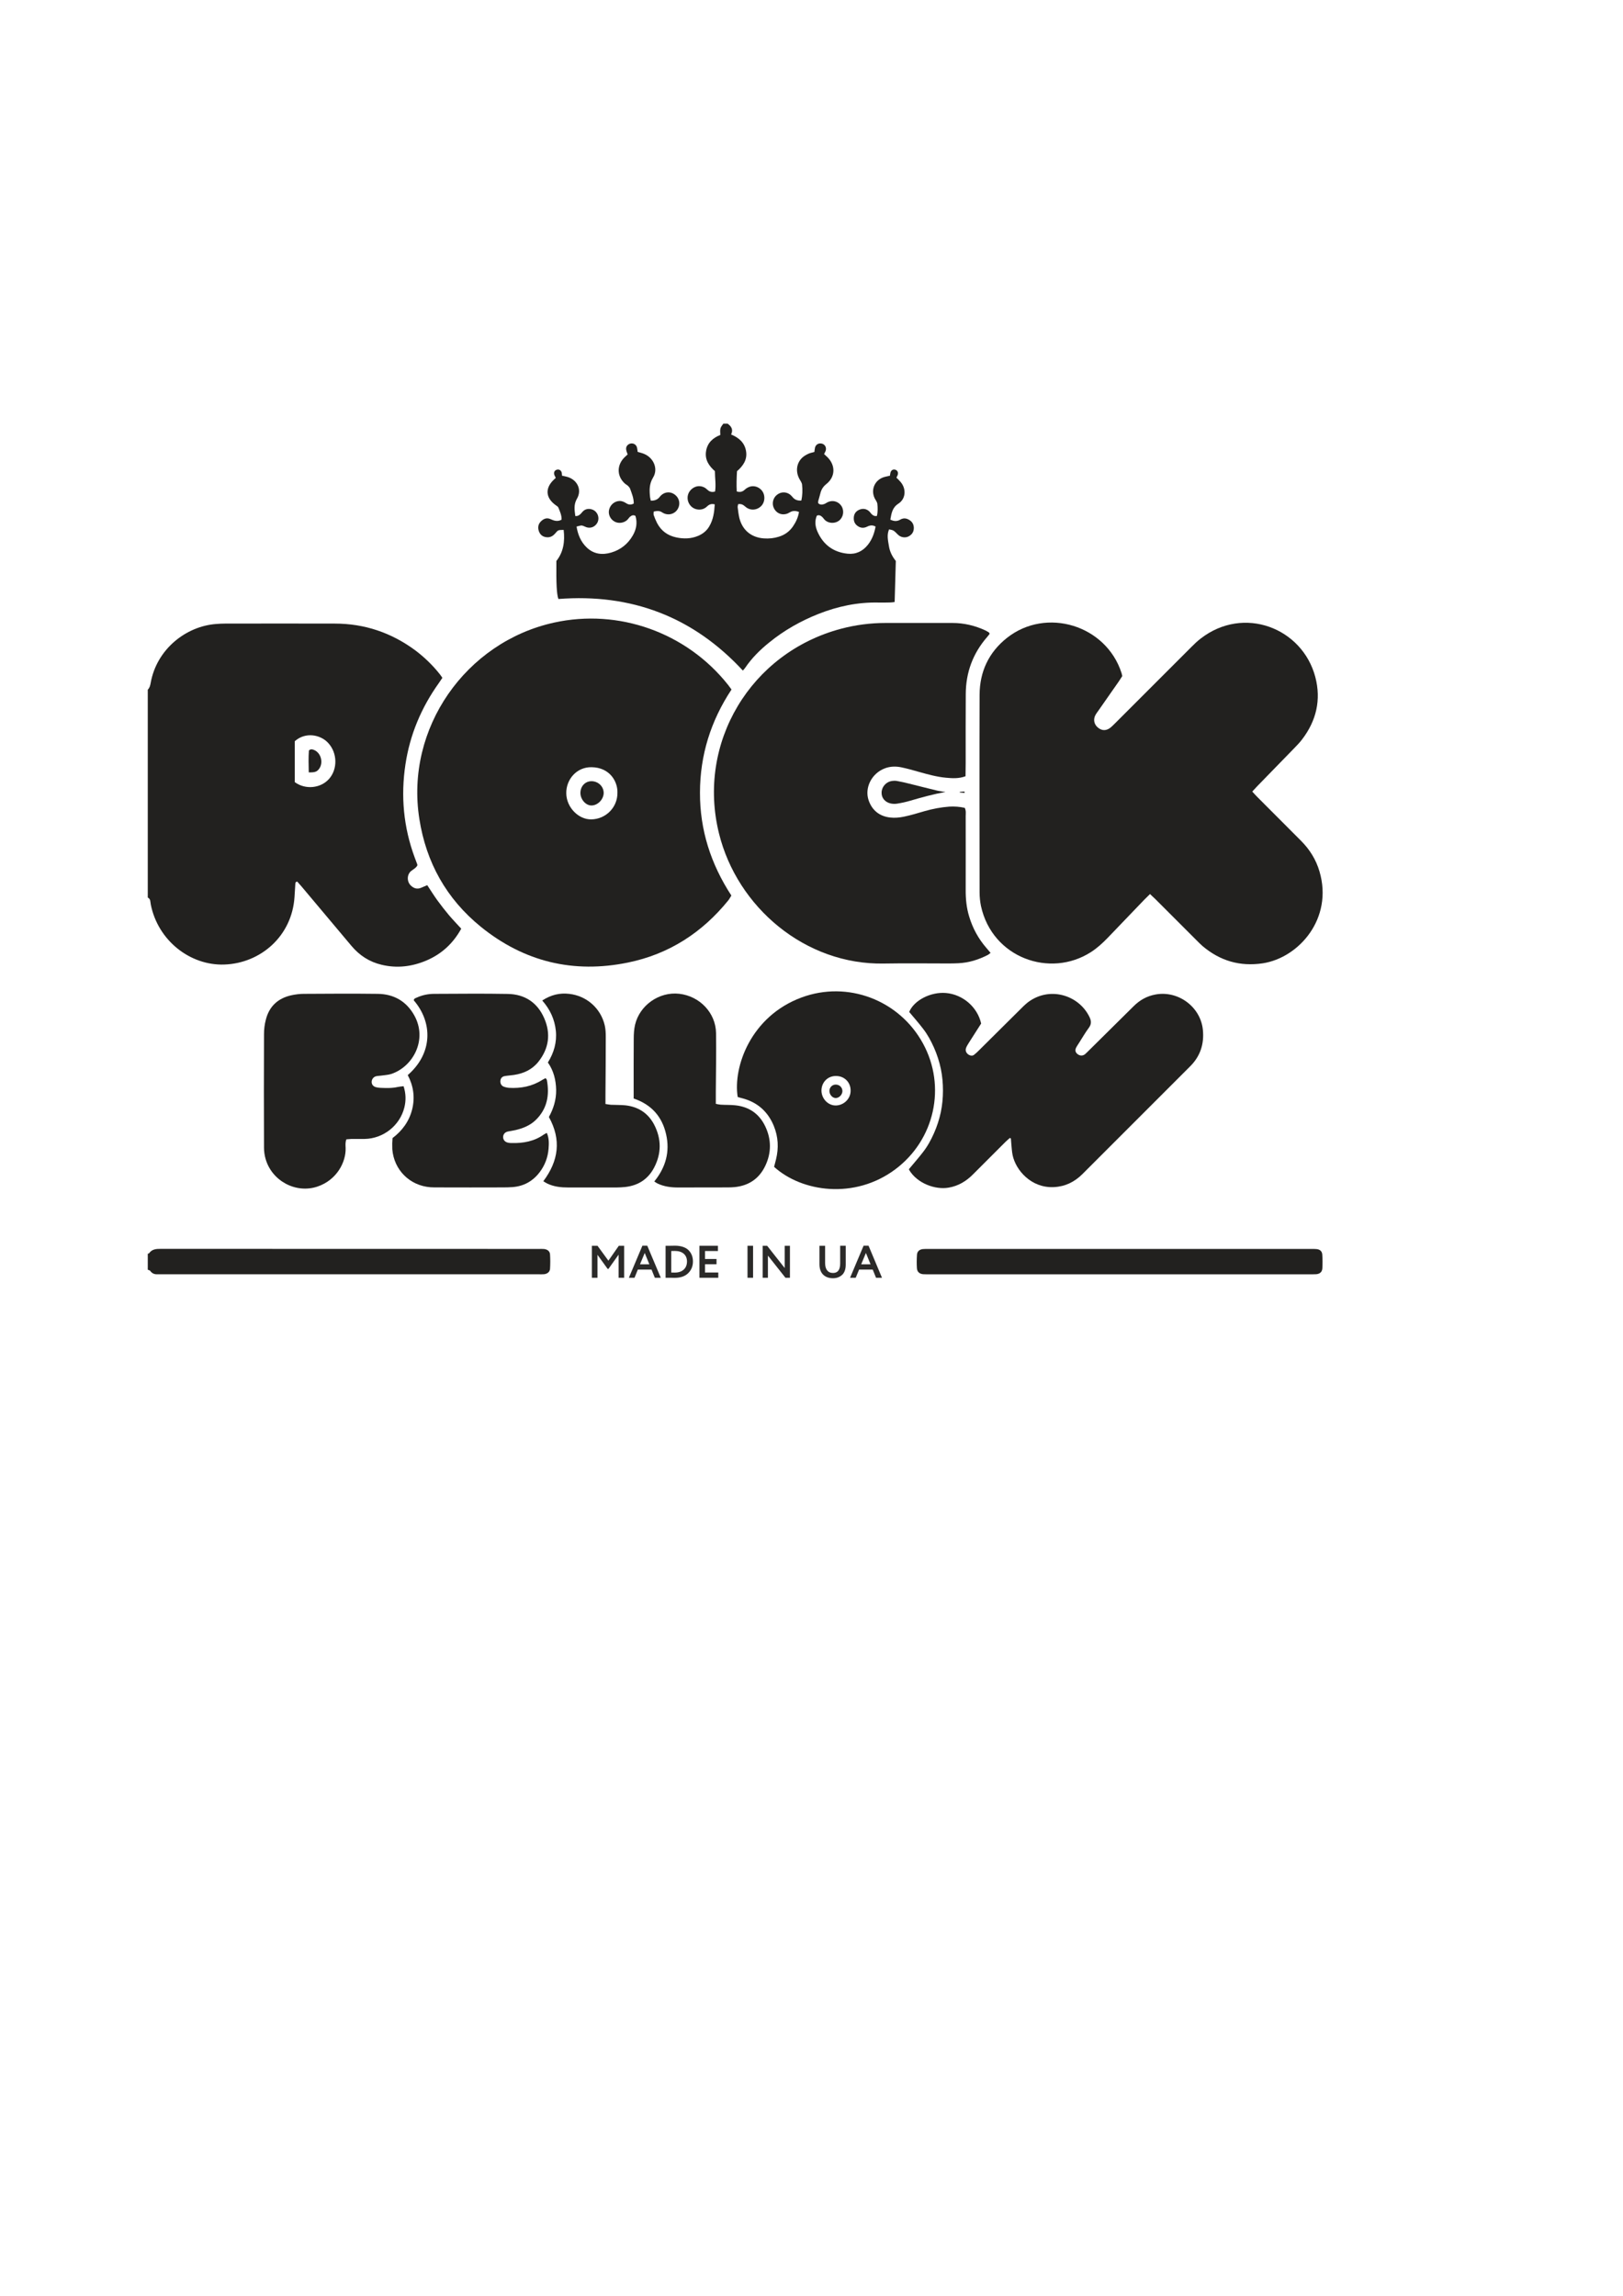 <?xml version="1.0" encoding="UTF-8"?>
<!DOCTYPE svg PUBLIC "-//W3C//DTD SVG 1.1//EN" "http://www.w3.org/Graphics/SVG/1.1/DTD/svg11.dtd">
<!-- Creator: CorelDRAW X7 -->
<svg xmlns="http://www.w3.org/2000/svg" xml:space="preserve" width="100%" height="100%" version="1.1" style="shape-rendering:geometricPrecision; text-rendering:geometricPrecision; image-rendering:optimizeQuality; fill-rule:evenodd; clip-rule:evenodd"
viewBox="0 0 21000 29700"
 xmlns:xlink="http://www.w3.org/1999/xlink">
 <defs>
  <style type="text/css">
   <![CDATA[
    .fil1 {fill:#22211F}
    .fil0 {fill:#2B2A29;fill-rule:nonzero}
   ]]>
  </style>
 </defs>
 <g id="Слой_x0020_1">
  <g id="_407209648">
   <g>
    <g>
     <polygon class="fil0" points="7658,16530 7658,16116 7731,16116 7872,16309 8007,16116 8076,16116 8076,16530 8004,16530 8004,16231 7873,16415 7862,16415 7731,16233 7731,16530 "/>
     <path class="fil0" d="M8137 16530l175 -415 63 0 175 415 -77 0 -43 -106 -177 0 -43 106 -73 0zm205 -321l0 0 -61 147 121 0 -60 -147z"/>
     <path class="fil0" d="M8612 16530l0 -414 8 0c7,0 26,0 55,0 29,-1 48,-1 59,-1 80,0 142,23 178,61 36,38 54,86 54,143 0,61 -21,112 -62,152 -41,40 -99,60 -175,60 -7,0 -24,0 -50,-1 -25,0 -45,0 -59,0l-8 0zm73 -346l0 0 0 278c13,0 29,1 46,1 49,0 88,-13 116,-39 28,-26 42,-61 42,-105 0,-84 -59,-136 -156,-136 -16,0 -32,0 -48,1z"/>
     <polygon class="fil0" points="9050,16530 9050,16116 9289,16116 9289,16184 9122,16184 9122,16287 9271,16287 9271,16355 9122,16355 9122,16462 9294,16462 9294,16530 "/>
    </g>
    <g>
     <polygon class="fil0" points="9672,16530 9672,16116 9744,16116 9744,16530 "/>
     <polygon class="fil0" points="10221,16530 10163,16530 9936,16243 9936,16530 9868,16530 9868,16116 9926,16116 10153,16404 10153,16116 10221,16116 "/>
    </g>
    <g>
     <path class="fil0" d="M10943 16116l0 242c0,60 -15,104 -46,134 -32,29 -71,44 -118,44 -53,0 -96,-15 -128,-46 -32,-32 -48,-77 -48,-136l0 -238 73 0 0 223c0,80 34,129 103,129 61,0 92,-41 92,-124l0 -228 72 0z"/>
     <path class="fil0" d="M10999 16530l175 -415 64 0 174 415 -77 0 -43 -106 -176 0 -44 106 -73 0zm205 -321l0 0 -61 147 121 0 -60 -147z"/>
    </g>
   </g>
   <path class="fil1" d="M1912 8922c24,-23 31,-52 37,-84 76,-438 457,-738 850,-766 37,-3 75,-5 112,-5 473,-1 946,-1 1420,0 385,0 732,117 1042,346 118,89 224,191 316,307 12,14 22,30 35,49 -16,24 -31,47 -47,69 -226,317 -373,666 -431,1051 -62,410 -25,812 119,1202 11,30 22,59 33,88 1,3 1,6 3,14 -15,33 -50,51 -79,73 -60,47 -59,141 -5,191 37,35 79,49 129,29 26,-11 51,-22 82,-35 45,67 85,133 131,196 48,66 98,130 150,192 51,60 105,116 159,175 -105,191 -254,328 -451,412 -187,79 -380,103 -579,55 -158,-37 -287,-121 -391,-245 -215,-257 -431,-513 -647,-770 -18,-21 -37,-41 -54,-61 -26,3 -24,22 -25,35 -4,53 -7,107 -10,160 -31,510 -439,862 -909,878 -443,15 -859,-312 -951,-777 -7,-33 0,-71 -39,-90 0,-896 0,-1792 0,-2689zm1902 667l0 0c0,175 0,353 0,529 137,101 335,81 444,-42 113,-128 107,-337 -11,-464 -99,-109 -295,-147 -433,-23z"/>
   <path class="fil1" d="M9415 5481c48,34 75,76 45,140 100,41 174,104 193,214 19,112 -38,192 -117,261 -5,89 -8,176 -3,262 42,12 73,5 101,-21 12,-11 24,-21 38,-28 62,-36 139,-20 186,37 43,53 43,138 0,191 -47,56 -125,72 -187,37 -16,-9 -30,-23 -45,-34 -20,-16 -44,-23 -75,-18 -2,13 -8,28 -6,42 6,46 11,93 22,139 40,156 154,250 316,262 67,5 132,-2 195,-22 75,-23 135,-66 180,-130 39,-57 69,-118 80,-190 -44,-17 -81,-18 -119,5 -16,10 -33,18 -51,22 -65,15 -126,-16 -155,-77 -28,-58 -12,-129 38,-170 52,-43 121,-44 173,-4 12,10 23,22 33,34 28,34 65,45 111,43 16,-70 17,-138 10,-206 -2,-26 -22,-50 -35,-75 -51,-95 -38,-205 39,-276 22,-20 50,-36 78,-49 22,-11 48,-14 77,-23 3,-18 4,-39 9,-59 12,-40 49,-59 89,-49 38,10 60,47 50,87 -4,15 -13,29 -22,48 14,13 30,27 45,42 105,106 101,253 -15,345 -39,31 -63,66 -76,113 -9,36 -20,72 -30,108 -2,9 0,19 0,28 24,23 52,20 79,10 17,-6 32,-19 49,-26 64,-28 136,-5 173,53 38,60 25,143 -30,187 -51,41 -133,40 -182,-4 -14,-13 -24,-30 -37,-42 -19,-18 -41,-30 -70,-17 -30,70 -21,141 9,208 75,169 206,265 389,284 108,11 197,-32 264,-117 53,-68 82,-146 98,-234 -38,-22 -72,-17 -107,0 -35,18 -71,22 -108,3 -46,-24 -69,-62 -67,-114 1,-49 24,-85 67,-105 46,-21 92,-17 132,18 11,10 20,24 30,35 18,18 38,32 71,25 11,-51 11,-104 5,-156 -3,-26 -24,-50 -36,-75 -50,-108 1,-228 113,-268 26,-9 54,-13 86,-21 2,-12 3,-27 7,-41 8,-29 30,-42 56,-38 30,6 47,31 39,63 -4,15 -12,28 -18,41 19,19 37,36 53,55 76,88 70,218 -27,281 -81,52 -90,126 -105,207 47,23 87,25 129,0 31,-18 64,-21 99,-5 47,22 74,57 76,109 1,53 -23,90 -69,114 -45,22 -102,12 -138,-25 -54,-54 -53,-55 -113,-67 -32,71 -14,144 -2,217 11,73 44,136 89,192 -5,177 -10,352 -15,531 -23,3 -41,6 -59,6 -50,1 -100,2 -150,1 -270,-6 -529,49 -779,148 -229,91 -441,211 -632,366 -120,96 -229,204 -316,333 -7,10 -16,19 -28,33 -646,-698 -1445,-999 -2387,-926 -22,-64 -29,-194 -26,-492 92,-115 112,-254 94,-402 -69,2 -71,0 -106,42 -31,37 -66,58 -114,53 -48,-4 -82,-30 -99,-74 -18,-48 -12,-95 25,-131 33,-33 74,-51 120,-31 47,21 93,39 147,9 3,-56 -21,-107 -42,-158 -5,-12 -22,-21 -34,-30 -134,-96 -140,-225 -17,-336 5,-4 10,-9 18,-17 -5,-11 -13,-24 -18,-37 -11,-33 1,-59 30,-68 25,-8 51,2 62,28 6,14 5,30 7,49 23,5 48,9 71,16 129,39 189,168 122,282 -44,76 -31,147 -21,224 34,2 53,-12 71,-30 15,-16 28,-35 46,-46 44,-29 110,-18 147,20 39,41 46,101 18,148 -30,48 -83,70 -137,53 -15,-5 -29,-13 -43,-18 -23,-8 -24,-7 -86,9 17,104 55,198 133,272 91,86 201,98 316,64 122,-36 217,-112 280,-223 45,-79 60,-163 33,-251 -28,-17 -51,-5 -70,11 -14,12 -24,30 -37,42 -45,41 -116,49 -166,19 -54,-31 -82,-94 -68,-152 15,-64 71,-111 134,-113 33,-1 61,12 87,29 32,21 64,23 98,4 1,-69 -25,-130 -47,-191 -5,-14 -16,-26 -27,-37 -11,-11 -26,-18 -38,-28 -104,-91 -111,-231 -16,-333 15,-16 32,-30 49,-46 -7,-21 -16,-41 -19,-62 -6,-38 17,-68 52,-78 36,-9 71,7 85,41 7,20 8,43 12,66 29,9 60,15 88,28 121,53 179,194 111,304 -51,84 -48,165 -39,252 2,15 6,30 10,47 46,1 83,-11 111,-44 8,-10 16,-20 25,-28 54,-47 125,-47 180,-2 54,44 68,118 34,179 -33,60 -104,87 -169,64 -12,-4 -23,-10 -34,-17 -34,-24 -70,-20 -110,-11 0,17 -4,33 0,45 13,36 27,71 44,104 53,100 135,161 247,185 97,21 192,19 285,-20 60,-26 108,-64 141,-119 54,-89 67,-187 73,-288 -45,-12 -74,2 -100,27 -31,30 -69,43 -112,40 -61,-4 -112,-44 -132,-104 -20,-61 0,-127 53,-167 50,-39 113,-42 167,-9 13,9 24,20 36,30 26,22 55,27 92,17 14,-87 -2,-174 -2,-264 -78,-68 -133,-149 -114,-261 18,-106 87,-169 184,-207 0,-29 -5,-58 2,-84 5,-22 24,-42 37,-62 19,0 38,0 56,0z"/>
   <path class="fil1" d="M1912 16219c6,-2 14,-2 17,-6 37,-53 90,-57 149,-57 1632,1 3264,1 4896,1 22,0 44,-1 66,1 43,5 74,28 77,69 4,62 4,125 0,187 -3,41 -35,65 -77,70 -21,2 -43,1 -65,1 -1632,0 -3264,0 -4896,0 -13,0 -25,-1 -38,0 -40,2 -73,-9 -97,-44 -6,-8 -21,-10 -32,-15 0,-69 0,-138 0,-207z"/>
   <path class="fil1" d="M14880 11566c-30,29 -52,51 -74,73 -158,165 -317,330 -475,495 -66,68 -135,131 -214,182 -530,342 -1278,75 -1424,-594 -12,-58 -18,-118 -18,-177 -1,-852 -3,-1705 0,-2557 1,-298 118,-549 354,-736 509,-402 1282,-165 1482,453 4,12 6,24 10,41 -14,21 -28,45 -44,68 -88,126 -176,252 -264,378 -13,18 -26,35 -37,54 -34,60 -21,126 32,168 51,42 109,41 163,-3 22,-18 41,-39 61,-58 328,-328 655,-656 984,-984 37,-37 76,-75 118,-107 559,-435 1318,-138 1485,497 77,295 13,565 -171,806 -30,40 -65,76 -100,112 -159,164 -319,328 -479,492 -21,22 -42,45 -66,71 24,26 44,49 66,71 188,188 376,376 564,565 113,113 195,244 240,398 179,607 -265,1116 -735,1188 -295,44 -552,-32 -778,-223 -28,-24 -54,-51 -81,-78 -175,-175 -350,-350 -525,-525 -22,-22 -45,-42 -74,-70z"/>
   <path class="fil1" d="M9465 8920c-269,407 -407,849 -408,1332 -2,484 140,925 406,1333 -13,21 -24,43 -39,62 -339,419 -770,697 -1298,805 -705,145 -1345,-9 -1905,-463 -444,-361 -707,-831 -795,-1395 -185,-1172 600,-2289 1744,-2540 834,-183 1710,126 2249,804 14,17 26,36 46,62zm-1476 1337l0 0c5,-149 -101,-329 -334,-332 -195,-4 -331,160 -328,338 2,181 158,340 324,337 187,-3 339,-154 338,-343z"/>
   <path class="fil1" d="M12806 8198c-10,13 -20,28 -32,41 -185,212 -277,459 -278,740 -2,298 -1,596 -1,893 0,56 -1,112 -2,170 -86,32 -170,27 -254,19 -119,-11 -233,-43 -348,-75 -75,-22 -151,-43 -227,-59 -71,-15 -143,-14 -213,12 -171,63 -269,252 -211,417 46,130 143,205 279,220 58,7 119,1 177,-11 92,-19 182,-47 272,-73 103,-29 207,-49 314,-57 69,-4 136,1 201,16 19,38 12,73 12,107 0,316 1,633 0,949 -1,120 10,238 46,353 45,149 118,283 220,401 18,20 36,42 56,66 -14,11 -23,19 -33,25 -121,63 -249,103 -386,109 -40,2 -81,3 -122,3 -279,0 -558,-4 -837,1 -1021,20 -1901,-730 -2136,-1683 -290,-1171 409,-2338 1579,-2648 189,-50 381,-75 577,-75 288,0 576,0 865,0 149,0 291,34 427,97 14,7 27,15 41,23 4,3 7,10 14,19z"/>
   <path class="fil1" d="M13067 14721c-18,16 -39,33 -58,52 -140,139 -280,279 -419,419 -88,89 -191,151 -316,172 -170,30 -406,-53 -511,-230 -1,-3 0,-6 -1,-11 59,-71 121,-141 178,-215 60,-76 107,-162 146,-251 38,-86 67,-176 87,-268 19,-92 28,-185 28,-280 0,-94 -8,-188 -27,-280 -20,-95 -50,-188 -89,-276 -39,-87 -83,-170 -141,-244 -57,-75 -119,-145 -180,-218 62,-150 278,-262 476,-245 218,19 407,181 455,395 -51,80 -105,165 -159,249 -13,21 -27,43 -36,66 -14,38 4,74 42,93 21,10 43,11 62,-4 22,-17 42,-36 62,-56 183,-181 365,-363 547,-543 25,-25 49,-49 76,-71 280,-223 667,-108 807,180 24,49 29,91 -6,139 -48,65 -89,136 -133,205 -10,16 -21,31 -30,48 -19,34 -15,62 10,85 31,28 70,31 102,6 19,-16 36,-35 54,-52 192,-190 384,-379 575,-569 80,-80 173,-132 285,-152 294,-53 582,162 611,458 18,182 -33,340 -164,471 -466,465 -931,930 -1396,1396 -102,101 -222,160 -367,167 -296,15 -495,-221 -535,-414 -10,-49 -12,-99 -17,-149 -2,-22 -3,-44 -5,-65 0,-2 -4,-3 -13,-8z"/>
   <path class="fil1" d="M10016 15095c8,-31 17,-64 25,-97 36,-147 29,-292 -29,-433 -76,-185 -212,-306 -407,-357 -21,-5 -42,-11 -60,-17 -62,-388 169,-1044 826,-1287 596,-221 1264,32 1571,594 305,557 153,1248 -359,1630 -527,393 -1209,292 -1567,-33zm810 -1175l0 0c-107,-6 -192,72 -197,180 -4,105 78,198 178,201 103,3 195,-79 199,-183 5,-118 -82,-195 -180,-198z"/>
   <path class="fil1" d="M5079 14723c125,-95 215,-216 254,-372 38,-154 17,-302 -57,-443 324,-282 325,-679 78,-967 1,-23 21,-28 37,-35 72,-33 149,-49 228,-49 317,-1 633,-5 949,1 221,3 385,111 473,313 88,200 62,392 -75,565 -81,101 -190,151 -315,170 -40,6 -81,8 -121,15 -33,6 -51,27 -55,57 -5,32 10,66 39,78 22,9 48,15 72,17 154,9 299,-19 431,-103 13,-8 27,-15 42,-23 7,10 16,17 17,25 36,196 4,374 -146,519 -72,69 -162,105 -258,128 -33,8 -67,12 -101,19 -39,9 -61,37 -61,72 0,36 24,64 62,72 15,4 31,5 47,5 150,4 293,-21 419,-111 10,-7 21,-11 37,-20 31,69 28,137 23,204 -9,112 -47,214 -115,304 -88,116 -205,182 -351,193 -41,3 -81,4 -122,4 -282,1 -564,1 -846,0 -31,0 -63,0 -94,-2 -268,-20 -473,-224 -494,-492 -1,-25 -1,-50 -1,-75 1,-22 2,-44 4,-69z"/>
   <path class="fil1" d="M5222 14052c31,96 32,186 10,275 -58,234 -272,403 -514,407 -57,1 -113,0 -170,0 -21,1 -42,3 -66,5 -16,39 -11,77 -10,113 6,178 -112,413 -364,498 -278,94 -589,-71 -671,-356 -14,-47 -21,-98 -21,-148 -2,-488 -2,-977 0,-1466 0,-62 7,-126 23,-186 43,-175 158,-281 333,-319 52,-11 106,-18 158,-18 320,-2 640,-4 959,0 207,3 369,96 471,278 176,315 -16,666 -299,759 -41,13 -86,14 -130,21 -21,3 -44,3 -65,8 -35,9 -58,41 -57,76 1,32 21,57 57,66 18,5 37,7 55,8 75,3 151,6 225,-11 21,-5 43,-6 76,-10z"/>
   <path class="fil1" d="M8199 14211c0,-36 0,-64 0,-92 0,-228 -1,-457 1,-685 0,-59 4,-120 17,-177 60,-254 313,-430 571,-401 265,30 473,246 477,509 4,254 -2,507 -3,761 0,50 0,99 0,154 25,5 45,10 65,11 63,4 126,1 188,8 179,19 310,111 387,273 80,168 80,340 1,508 -79,167 -213,258 -396,277 -31,3 -63,4 -94,4 -213,1 -426,0 -638,1 -92,0 -182,-11 -266,-51 -13,-6 -25,-15 -43,-27 148,-182 204,-385 153,-609 -51,-227 -187,-385 -420,-464z"/>
   <path class="fil1" d="M7016 12943c114,-74 227,-100 348,-86 226,25 410,187 461,409 11,48 13,99 13,149 0,253 -2,507 -4,760 0,35 0,69 0,107 27,4 48,8 69,10 62,3 125,1 187,7 168,18 296,101 374,250 96,185 96,374 -2,559 -79,149 -207,230 -375,248 -37,4 -75,5 -112,6 -207,0 -413,0 -620,0 -94,0 -187,-9 -274,-51 -17,-8 -31,-18 -51,-30 197,-263 236,-535 72,-831 58,-104 96,-222 94,-351 -3,-127 -32,-247 -107,-354 78,-125 118,-262 103,-410 -15,-147 -74,-276 -176,-392z"/>
   <path class="fil1" d="M14483 16485c-815,0 -1630,0 -2444,0 -31,0 -63,1 -94,-1 -47,-4 -78,-30 -81,-77 -4,-59 -3,-119 1,-178 4,-42 34,-66 76,-70 25,-3 50,-2 75,-2 1648,0 3296,0 4944,0 25,0 50,-1 75,2 44,4 71,28 74,71 4,59 4,119 1,178 -3,47 -32,72 -80,76 -31,2 -63,1 -94,1 -818,0 -1636,0 -2453,0z"/>
   <path class="fil1" d="M12234 10245c-158,29 -308,70 -458,114 -54,16 -109,28 -165,37 -27,5 -56,4 -83,-1 -77,-16 -124,-73 -121,-144 2,-73 58,-136 132,-148 22,-3 44,-4 66,0 55,10 110,22 164,36 118,29 236,60 354,88 36,9 74,12 111,18z"/>
   <path class="fil1" d="M12480 10258c-20,-2 -41,-4 -61,-6 0,-2 0,-5 0,-8 20,-1 41,-3 61,-4 0,6 0,12 0,18z"/>
   <path class="fil1" d="M3995 9992c-2,-100 -5,-193 2,-283 22,-22 44,-16 64,-8 92,36 127,165 68,245 -28,38 -54,48 -134,46z"/>
   <path class="fil1" d="M7510 10256c1,-86 63,-151 146,-150 87,2 156,70 155,154 -2,82 -76,158 -155,160 -75,3 -147,-78 -146,-164z"/>
   <path class="fil1" d="M10900 14116c-1,47 -44,90 -89,89 -44,-2 -82,-49 -79,-97 3,-46 41,-80 87,-77 47,3 81,39 81,85z"/>
  </g>
 </g>
</svg>
